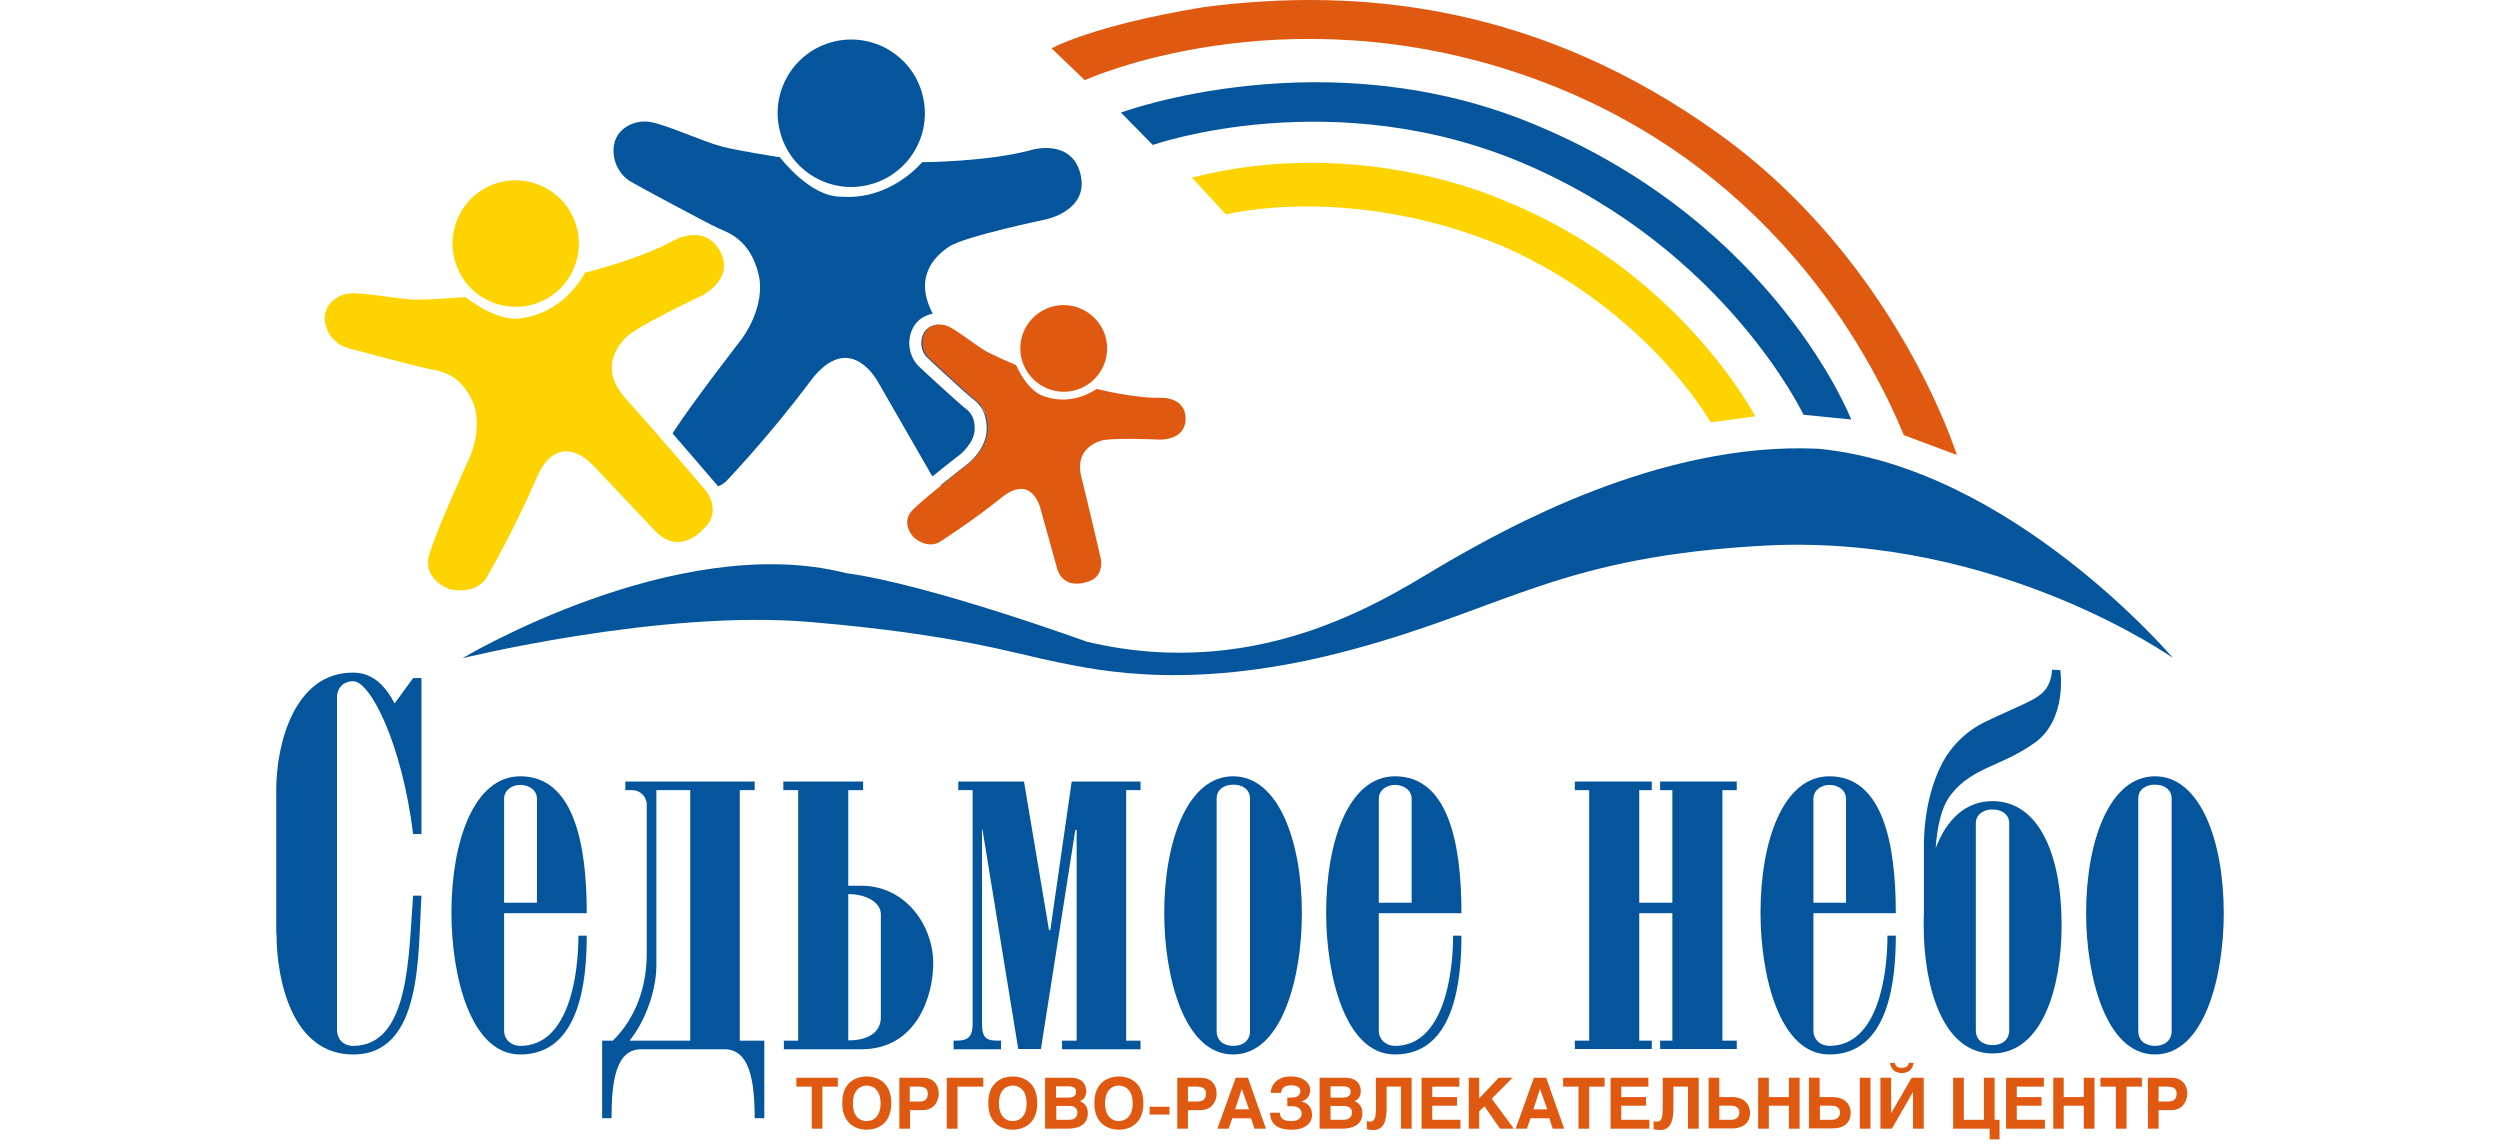 <svg width="207" height="95" viewBox="0 0 207 95" fill="none" xmlns="http://www.w3.org/2000/svg">
<path d="M96.83 91.638H95.189V92.287H96.83V91.638Z" fill="#E05911"/>
<path d="M178.733 91.206H179.553C180.136 91.206 180.222 90.816 180.222 90.557C180.222 90.146 180.006 89.973 179.445 89.973H178.733V91.206ZM178.733 93.455H177.848V89.237H179.791C180.611 89.237 181.107 89.756 181.107 90.578C181.107 90.946 180.891 91.919 179.747 91.919H178.733V93.455Z" fill="#E05911"/>
<path d="M176.077 93.455H175.192V89.973H173.918V89.237H177.35V89.973H176.077V93.455Z" fill="#E05911"/>
<path d="M170.875 90.838H172.537V89.237H173.423V93.455H172.537V91.552H170.875V93.455H170.012V89.237H170.875V90.838Z" fill="#E05911"/>
<path d="M169.234 89.237V89.973H166.989V90.838H169.039V91.552H166.989V92.719H169.32V93.455H166.104V89.237H169.234Z" fill="#E05911"/>
<path d="M162.606 92.719H164.268V89.237H165.153V92.719H165.563V94.342H164.743V93.455H161.721V89.237H162.606V92.719Z" fill="#E05911"/>
<path d="M154.878 93.455H153.993V89.237H154.878V93.455ZM150.69 92.719H151.683C152.115 92.719 152.352 92.46 152.352 92.114C152.352 91.746 152.071 91.552 151.683 91.552H150.69V92.719ZM150.69 90.838H151.791C152.611 90.838 153.237 91.335 153.237 92.157C153.237 92.979 152.633 93.433 151.769 93.433H149.783V89.237H150.668V90.838H150.69Z" fill="#E05911"/>
<path d="M146.459 90.838H148.122V89.237H149.007V93.455H148.122V91.552H146.459V93.455H145.574V89.237H146.459V90.838Z" fill="#E05911"/>
<path d="M142.358 92.719H143.351C143.782 92.719 144.02 92.46 144.02 92.114C144.02 91.746 143.739 91.552 143.351 91.552H142.358V92.719ZM142.358 90.838H143.459C144.279 90.838 144.905 91.335 144.905 92.157C144.905 92.979 144.301 93.433 143.437 93.433H141.473V89.237H142.358V90.838Z" fill="#E05911"/>
<path d="M140.653 89.237V93.455H139.767V89.973H138.559V91.768C138.559 92.849 138.3 93.563 137.458 93.563C137.263 93.563 137.069 93.541 136.918 93.498V92.828C136.961 92.849 137.069 92.871 137.177 92.871C137.566 92.871 137.674 92.59 137.674 91.681V89.237H140.653Z" fill="#E05911"/>
<path d="M136.486 89.237V89.973H134.241V90.838H136.291V91.552H134.241V92.719H136.572V93.455H133.355V89.237H136.486Z" fill="#E05911"/>
<path d="M126.966 91.854H128.11L127.527 90.189H127.506L126.966 91.854ZM128.024 89.237L129.513 93.455H128.563L128.283 92.59H126.729L126.426 93.455H125.498L127.009 89.237H128.024Z" fill="#E05911"/>
<path d="M131.586 93.455H130.701V89.973H129.428V89.237H132.86V89.973H131.586V93.455Z" fill="#E05911"/>
<path d="M122.477 90.946L124.096 89.237H125.24L123.513 90.968L125.348 93.455H124.204L122.909 91.595L122.477 92.027V93.455H121.613V89.237H122.477V90.946Z" fill="#E05911"/>
<path d="M120.835 89.237V89.973H118.59V90.838H120.641V91.552H118.59V92.719H120.922V93.455H117.705V89.237H120.835Z" fill="#E05911"/>
<path d="M116.885 89.237V93.455H116V89.973H114.813V91.768C114.813 92.849 114.553 93.563 113.712 93.563C113.517 93.563 113.323 93.541 113.172 93.498V92.828C113.215 92.849 113.323 92.871 113.431 92.871C113.819 92.871 113.927 92.59 113.927 91.681V89.237H116.885Z" fill="#E05911"/>
<path d="M110.17 92.719H111.25C111.681 92.719 111.94 92.525 111.94 92.092C111.94 91.725 111.617 91.573 111.293 91.573H110.17V92.719ZM110.17 90.881H111.207C111.552 90.881 111.833 90.751 111.833 90.405C111.833 90.059 111.595 89.951 111.185 89.951H110.17V90.881ZM109.285 89.237H111.379C112.415 89.237 112.674 89.886 112.674 90.319C112.674 90.924 112.329 91.097 112.156 91.184C112.674 91.379 112.804 91.789 112.804 92.2C112.804 92.568 112.674 93.455 111.099 93.455H109.264V89.237H109.285Z" fill="#E05911"/>
<path d="M102.271 91.854H103.415L102.832 90.189H102.81L102.271 91.854ZM103.328 89.237L104.818 93.455H103.868L103.587 92.59H102.033L101.731 93.455H100.803L102.314 89.237H103.328Z" fill="#E05911"/>
<path d="M98.364 91.206H99.184C99.767 91.206 99.853 90.816 99.853 90.557C99.853 90.146 99.616 89.973 99.076 89.973H98.364V91.206ZM98.364 93.455H97.478V89.237H99.421C100.242 89.237 100.738 89.756 100.738 90.578C100.738 90.946 100.522 91.919 99.378 91.919H98.364V93.455Z" fill="#E05911"/>
<path d="M87.44 92.719H88.519C88.951 92.719 89.21 92.525 89.21 92.092C89.21 91.725 88.886 91.573 88.584 91.573H87.462V92.719H87.44ZM87.44 90.881H88.476C88.821 90.881 89.102 90.751 89.102 90.405C89.102 90.059 88.865 89.951 88.454 89.951H87.44V90.881ZM86.555 89.237H88.649C89.685 89.237 89.944 89.886 89.944 90.319C89.944 90.924 89.599 91.097 89.426 91.184C89.944 91.379 90.073 91.789 90.073 92.2C90.073 92.568 89.944 93.455 88.368 93.455H86.533V89.237H86.555Z" fill="#E05911"/>
<path d="M81.417 89.237V89.973H79.28V93.455H78.394V89.237H81.417Z" fill="#E05911"/>
<path d="M75.352 91.206H76.172C76.755 91.206 76.82 90.816 76.82 90.557C76.82 90.146 76.604 89.973 76.043 89.973H75.33V91.206H75.352ZM75.352 93.455H74.467V89.237H76.41C77.23 89.237 77.727 89.756 77.727 90.578C77.727 90.946 77.511 91.919 76.367 91.919H75.352V93.455Z" fill="#E05911"/>
<path d="M68.098 93.455H67.213V89.973H65.939V89.237H69.372V89.973H68.098V93.455Z" fill="#E05911"/>
<path d="M105.207 90.492C105.25 89.799 105.769 89.129 106.869 89.129C108.035 89.129 108.488 89.778 108.488 90.232C108.488 90.773 108.186 91.076 107.755 91.205C108.208 91.292 108.64 91.659 108.64 92.308C108.64 92.957 108.122 93.541 106.934 93.541C105.488 93.541 105.164 92.806 105.164 92.135H105.984C105.984 92.503 106.157 92.827 106.913 92.827C107.452 92.827 107.776 92.589 107.776 92.222C107.776 91.789 107.431 91.594 106.999 91.594H106.589V90.881H106.977C107.388 90.881 107.668 90.686 107.668 90.34C107.668 90.016 107.388 89.864 106.913 89.864C106.33 89.864 106.114 90.102 106.071 90.492H105.207Z" fill="#E05911"/>
<path d="M92.642 92.827C93.117 92.827 93.787 92.525 93.787 91.357C93.787 90.189 93.117 89.886 92.642 89.886C92.168 89.886 91.498 90.189 91.498 91.357C91.498 92.525 92.168 92.827 92.642 92.827ZM92.642 89.129C93.204 89.129 94.672 89.367 94.672 91.335C94.672 93.303 93.204 93.541 92.642 93.541C92.081 93.541 90.613 93.303 90.613 91.335C90.613 89.367 92.081 89.129 92.642 89.129Z" fill="#E05911"/>
<path d="M83.857 92.827C84.332 92.827 85.001 92.525 85.001 91.357C85.001 90.189 84.332 89.886 83.857 89.886C83.382 89.886 82.713 90.189 82.713 91.357C82.713 92.525 83.382 92.827 83.857 92.827ZM83.857 89.129C84.419 89.129 85.886 89.367 85.886 91.335C85.886 93.303 84.419 93.541 83.857 93.541C83.296 93.541 81.828 93.303 81.828 91.335C81.828 89.367 83.296 89.129 83.857 89.129Z" fill="#E05911"/>
<path d="M71.768 92.827C72.243 92.827 72.912 92.525 72.912 91.357C72.912 90.189 72.243 89.886 71.768 89.886C71.293 89.886 70.624 90.189 70.624 91.357C70.602 92.525 71.271 92.827 71.768 92.827ZM71.768 89.129C72.329 89.129 73.797 89.367 73.797 91.335C73.797 93.303 72.329 93.541 71.768 93.541C71.206 93.541 69.739 93.303 69.739 91.335C69.717 89.367 71.206 89.129 71.768 89.129Z" fill="#E05911"/>
<path d="M157.469 88.415C157.966 88.415 158.009 88.155 158.052 88.004H158.441C158.419 88.242 158.268 88.847 157.469 88.847C156.671 88.847 156.52 88.242 156.498 88.004H156.887C156.93 88.177 156.994 88.415 157.469 88.415ZM156.584 92.178L158.29 89.237H159.283V93.454H158.398V90.448H158.376L156.649 93.454H155.699V89.237H156.584V92.178Z" fill="#E05911"/>
<path d="M131.586 86.165H130.398V86.857H136.767V86.165H135.73V75.611H138.472V86.165H137.457V86.857H143.804V86.165H142.617V65.424H143.804V64.71H137.457V65.424H138.472V74.746H135.73V65.424H136.767V64.71H130.398V65.424H131.586V86.165Z" fill="#04559B"/>
<path d="M79.346 64.71V65.424H80.533V84.803C80.533 86.165 79.799 86.165 78.957 86.165V86.879H82.886V86.165C81.85 86.165 81.31 86.165 81.31 84.759V68.711H81.353L84.311 86.857H86.189L89.038 68.711H89.146V86.165H87.937V86.879H94.435V86.165H93.248V65.424H94.435V64.71H88.736L86.966 77.016H86.858L84.786 64.71H79.346Z" fill="#04559B"/>
<path d="M70.235 74.032C71.703 74.032 72.933 74.702 72.933 75.697V84.262C72.933 85.106 72.35 86.144 70.235 86.144V74.032ZM64.859 64.71V65.424H66.09V86.165H64.903V86.879H71.314C75.89 86.879 77.272 82.488 77.272 79.763C77.272 76.649 75.005 73.34 71.314 73.34H70.235V65.424H71.465V64.71H64.859Z" fill="#04559B"/>
<path d="M52.124 86.165C53.506 84.457 54.348 81.904 54.348 79.936V65.424H57.154V86.165H52.124ZM51.779 64.71V65.424H52.361C53.009 65.424 53.549 65.964 53.549 66.613V78.963C53.549 81.602 52.707 84.24 50.742 86.165H49.857V92.589H50.635C50.635 89.431 51.023 86.879 53.096 86.879H59.982C62.054 86.879 62.486 89.431 62.486 92.589H63.285V86.165H61.255V65.424H62.486V64.71H51.779Z" fill="#04559B"/>
<path d="M177.048 66.116C177.048 65.402 177.631 64.969 178.429 64.969C179.228 64.969 179.811 65.402 179.811 66.116V85.365C179.811 86.165 179.228 86.598 178.429 86.598C177.631 86.598 177.048 86.165 177.048 85.365V66.116ZM172.73 75.611C172.73 80.801 174.349 87.311 178.429 87.311C182.509 87.311 184.128 80.888 184.128 75.611C184.128 69.684 182.207 64.277 178.429 64.277C174.652 64.277 172.73 69.684 172.73 75.611Z" fill="#04559B"/>
<path d="M150.152 74.745V66.137C150.152 65.424 150.799 64.991 151.469 64.991C152.203 64.991 152.85 65.424 152.85 66.137V74.745H150.152ZM156.973 75.611C156.973 69.728 155.851 64.277 151.469 64.277C147.626 64.277 145.77 69.684 145.77 75.567C145.77 80.801 147.345 87.311 151.469 87.311C156.39 87.311 156.973 81.234 156.973 77.471H156.282C156.282 80.715 155.505 86.598 151.469 86.598C150.821 86.598 150.152 86.165 150.152 85.322V75.611H156.973Z" fill="#04559B"/>
<path d="M114.165 74.745V66.137C114.165 65.424 114.813 64.991 115.504 64.991C116.238 64.991 116.885 65.424 116.885 66.137V74.745H114.165ZM121.008 75.611C121.008 69.728 119.886 64.277 115.504 64.277C111.661 64.277 109.805 69.684 109.805 75.567C109.805 80.801 111.381 87.311 115.504 87.311C120.426 87.311 121.008 81.234 121.008 77.471H120.318C120.318 80.715 119.519 86.598 115.504 86.598C114.856 86.598 114.165 86.165 114.165 85.322V75.611H121.008Z" fill="#04559B"/>
<path d="M100.737 66.116C100.737 65.402 101.32 64.969 102.119 64.969C102.918 64.969 103.501 65.402 103.501 66.116V85.365C103.501 86.165 102.918 86.598 102.119 86.598C101.32 86.598 100.737 86.165 100.737 85.365V66.116ZM96.398 75.611C96.398 80.801 98.017 87.311 102.097 87.311C106.177 87.311 107.796 80.888 107.796 75.611C107.796 69.684 105.875 64.277 102.097 64.277C98.32 64.277 96.398 69.684 96.398 75.611Z" fill="#04559B"/>
<path d="M41.739 74.745V66.137C41.739 65.424 42.387 64.991 43.078 64.991C43.812 64.991 44.459 65.424 44.459 66.137V74.745H41.739ZM48.583 75.611C48.583 69.728 47.46 64.277 43.078 64.277C39.235 64.277 37.379 69.684 37.379 75.567C37.379 80.801 38.955 87.311 43.078 87.311C48 87.311 48.583 81.234 48.583 77.471H47.892C47.892 80.715 47.115 86.598 43.078 86.598C42.43 86.598 41.739 86.165 41.739 85.322V75.611H48.583Z" fill="#04559B"/>
<path d="M22.895 77.32C22.895 81.105 24.168 87.312 29.241 87.312C35.048 87.312 34.595 78.92 34.897 74.162H34.206C33.818 78.942 33.969 86.598 29.241 86.598C28.55 86.598 27.903 86.166 27.903 85.236V57.768C27.903 56.838 28.55 56.405 29.241 56.405C30.666 56.405 33.278 61.553 34.206 69.058H34.897V56.146H34.206L32.674 58.244C31.94 56.838 30.904 55.691 29.22 55.691C24.341 55.691 22.873 61.661 22.873 65.403V77.32H22.895Z" fill="#04559B"/>
<path d="M166.362 85.301C166.362 86.101 165.779 86.534 164.98 86.534C164.182 86.534 163.599 86.101 163.599 85.301V68.171C163.599 67.479 164.182 67.025 164.98 67.025C165.779 67.025 166.362 67.458 166.362 68.171V85.301ZM164.98 66.333C162.778 66.333 161.203 67.804 160.274 70.226C160.382 68.604 160.706 66.809 161.591 65.728C163.361 63.522 165.671 63.478 168.434 61.532C171.219 59.585 170.593 55.476 170.593 55.476L169.902 55.454C169.902 55.454 169.902 56.341 169.427 57.011C168.736 57.963 167.398 58.309 164.354 59.78C162.778 60.537 161.505 61.834 160.771 63.283C159.13 66.463 159.303 70.313 159.303 70.313V75.547C159.281 75.893 159.281 76.26 159.281 76.607C159.281 81.797 160.9 87.226 164.98 87.226C169.06 87.226 170.701 81.884 170.701 76.607C170.701 70.68 168.78 66.333 164.98 66.333Z" fill="#04559B"/>
<path d="M80.1 38.432C80.1 38.432 79.021 39.254 77.877 40.184C78.589 40.768 79.776 41.179 81.504 40.141C83.965 38.886 82.734 36.464 82.734 36.464C82.734 36.464 79.561 30.3 77.726 26.883C77.229 26.883 76.733 27.121 76.495 27.553C76.15 28.18 76.215 29.067 76.776 29.608C77.1 29.932 79.949 32.549 80.359 32.874C80.77 33.198 81.698 33.782 81.698 35.491C81.719 37.2 80.1 38.432 80.1 38.432Z" fill="#04559B"/>
<path d="M38.285 54.502C38.285 54.502 54.735 50.458 67.018 51.496C79.301 52.534 83.985 54.113 87.547 54.827C91.087 55.541 99.01 57.292 111.941 53.789C124.871 50.306 129.189 46.046 146.437 45.159C165.498 44.272 179.919 54.481 179.919 54.481C179.919 54.481 166.535 38.692 150.56 37.157C137.306 36.529 124.353 43.969 119.928 46.5C115.503 49.031 104.903 56.644 90.008 53.14C90.008 53.14 76.948 48.382 70.04 47.452C56.03 43.883 38.285 54.502 38.285 54.502Z" fill="#04559B"/>
<path d="M98.688 14.706L101.515 17.756C101.515 17.756 111.705 15.117 124.463 20.395C136.465 25.715 141.646 34.972 141.646 34.972L145.337 34.475C145.337 34.475 139.099 22.449 124.506 16.588C124.506 16.61 112.784 11.095 98.688 14.706Z" fill="#FDD300"/>
<path d="M92.816 9.321L95.45 12.002C95.45 12.002 110.475 6.725 126.428 13.646C142.92 20.784 149.332 34.344 149.332 34.344L153.282 34.734C153.282 34.734 147.043 18.686 127.291 10.402C109.827 3.005 92.816 9.321 92.816 9.321Z" fill="#04559B"/>
<path d="M87.074 4L89.816 6.638C89.816 6.638 106.049 -0.78 126.277 6.249C146.504 13.278 154.793 29.218 157.643 36.031L162.025 37.675C162.025 37.675 157.081 21.692 142.337 11.094C127.593 0.496 112.785 -1.148 99.573 0.604C90.42 2.118 87.074 4 87.074 4Z" fill="#E05911"/>
<path d="M91.671 28.85C91.671 30.84 90.052 32.44 88.088 32.44C86.123 32.44 84.482 30.84 84.482 28.85C84.482 26.86 86.102 25.26 88.066 25.26C90.03 25.26 91.671 26.86 91.671 28.85Z" fill="#E05911"/>
<path d="M84.137 30.235C84.137 30.235 85.065 32.484 86.576 32.852C88.886 33.63 90.807 32.203 90.807 32.203C90.807 32.203 93.959 33.003 96.183 32.938C96.183 32.938 98.19 32.873 98.168 34.69C98.147 36.507 96.01 36.399 96.01 36.399C96.01 36.399 91.951 36.204 91.109 36.507C90.268 36.81 89.016 37.545 89.555 39.578C90.073 41.611 91.153 46.283 91.153 46.283C91.153 46.283 91.498 47.84 89.922 48.208C87.828 48.813 87.504 46.975 87.504 46.975L86.144 42.087C86.144 42.087 85.454 39.167 82.928 41.2C80.402 43.233 77.833 44.855 77.833 44.855C77.833 44.855 76.948 45.526 75.696 44.531C75.696 44.531 74.444 43.32 75.61 42.174C76.797 41.027 80.165 38.41 80.165 38.41C80.165 38.41 81.784 37.178 81.784 35.469C81.784 33.76 80.856 33.198 80.445 32.852C80.035 32.527 77.186 29.91 76.862 29.586C76.322 29.045 76.236 28.159 76.581 27.531C76.927 26.904 77.812 26.709 78.503 27.012C79.193 27.315 80.769 28.569 81.546 29.024C82.237 29.435 84.137 30.235 84.137 30.235Z" fill="#E05911"/>
<path d="M47.33 17.733C48.668 20.285 47.697 23.465 45.128 24.805C42.581 26.146 39.407 25.173 38.069 22.599C36.731 20.047 37.702 16.868 40.271 15.527C42.818 14.186 45.992 15.181 47.33 17.733Z" fill="#FDD300"/>
<path d="M58.405 40.574C58.405 40.574 53.872 35.275 51.821 33.026C49.77 30.755 50.871 28.959 51.756 28.008C52.641 27.035 58.017 24.526 58.017 24.526C58.017 24.526 60.844 23.206 59.657 20.87C59.506 20.568 59.333 20.33 59.139 20.135L58.966 19.984L58.945 19.962C57.671 18.881 55.858 19.876 55.858 19.876C53.03 21.454 48.432 22.579 48.432 22.579C48.432 22.579 46.921 25.715 43.445 26.299C41.265 26.862 38.545 24.591 38.545 24.591C38.545 24.591 35.566 24.85 34.271 24.807C32.975 24.764 30.083 24.201 29.003 24.288C27.902 24.374 26.91 25.218 26.888 26.256C26.866 26.927 27.147 27.619 27.643 28.116C27.924 28.419 28.291 28.657 28.701 28.787C29.349 28.981 34.789 30.409 35.544 30.56C36.106 30.668 37.12 30.755 38.092 31.685C38.415 32.009 38.718 32.42 38.998 32.939C40.142 35.145 38.912 37.827 38.912 37.827C38.912 37.827 36.322 43.472 35.587 45.765C35.242 46.803 35.566 47.517 36.019 47.992C36.559 48.598 37.336 48.814 37.336 48.814C37.617 48.858 37.897 48.879 38.135 48.879C39.797 48.879 40.315 47.776 40.315 47.776C40.315 47.776 42.539 43.948 44.417 39.601C45.151 37.87 46.057 37.373 46.878 37.373C47.914 37.373 48.777 38.195 49.058 38.476L49.101 38.519L54.174 43.883C54.174 43.883 54.239 43.97 54.368 44.078C54.627 44.337 55.253 44.878 56.117 44.878C56.7 44.878 57.412 44.64 58.168 43.883C59.916 42.347 58.405 40.574 58.405 40.574Z" fill="#FDD300"/>
<path d="M76.388 7.871C77.23 11.137 75.244 14.468 71.985 15.29C68.725 16.133 65.4 14.143 64.58 10.878C63.738 7.612 65.724 4.281 68.984 3.459C72.244 2.637 75.568 4.605 76.388 7.871Z" fill="#04559B"/>
<path d="M89.47 14.446C88.758 11.461 85.498 12.392 85.498 12.392C81.872 13.408 76.345 13.43 76.345 13.43C76.345 13.43 73.798 16.587 69.675 16.285C67.041 16.328 64.58 13.019 64.58 13.019C64.58 13.019 61.126 12.5 59.68 12.11C58.234 11.721 55.082 10.294 53.83 10.099C52.578 9.883 51.218 10.575 50.894 11.764C50.57 12.954 51.088 14.36 52.211 15.03C52.902 15.441 58.665 18.534 59.486 18.902C60.306 19.269 62.076 19.832 62.788 22.622C63.501 25.412 61.364 28.137 61.364 28.137C61.364 28.137 57.327 33.328 55.686 35.88L59.464 40.27C59.982 40.054 60.241 39.73 60.241 39.73C60.241 39.73 63.803 35.988 67.084 31.576C70.387 27.164 72.719 31.662 72.719 31.662L77.014 39.124C77.014 39.124 77.079 39.254 77.209 39.449C78.331 38.519 79.411 37.697 79.475 37.653C79.475 37.653 80.706 36.68 80.706 35.49C80.706 34.409 80.231 34.041 79.842 33.739L79.734 33.652C79.281 33.285 76.388 30.646 76.065 30.321C75.223 29.478 75.05 28.115 75.633 27.077C75.957 26.493 76.54 26.104 77.23 25.974C75.654 22.946 77.338 21.259 78.59 20.416C79.864 19.572 86.599 18.166 86.599 18.166C86.599 18.166 90.183 17.453 89.47 14.446Z" fill="#04559B"/>
</svg>
